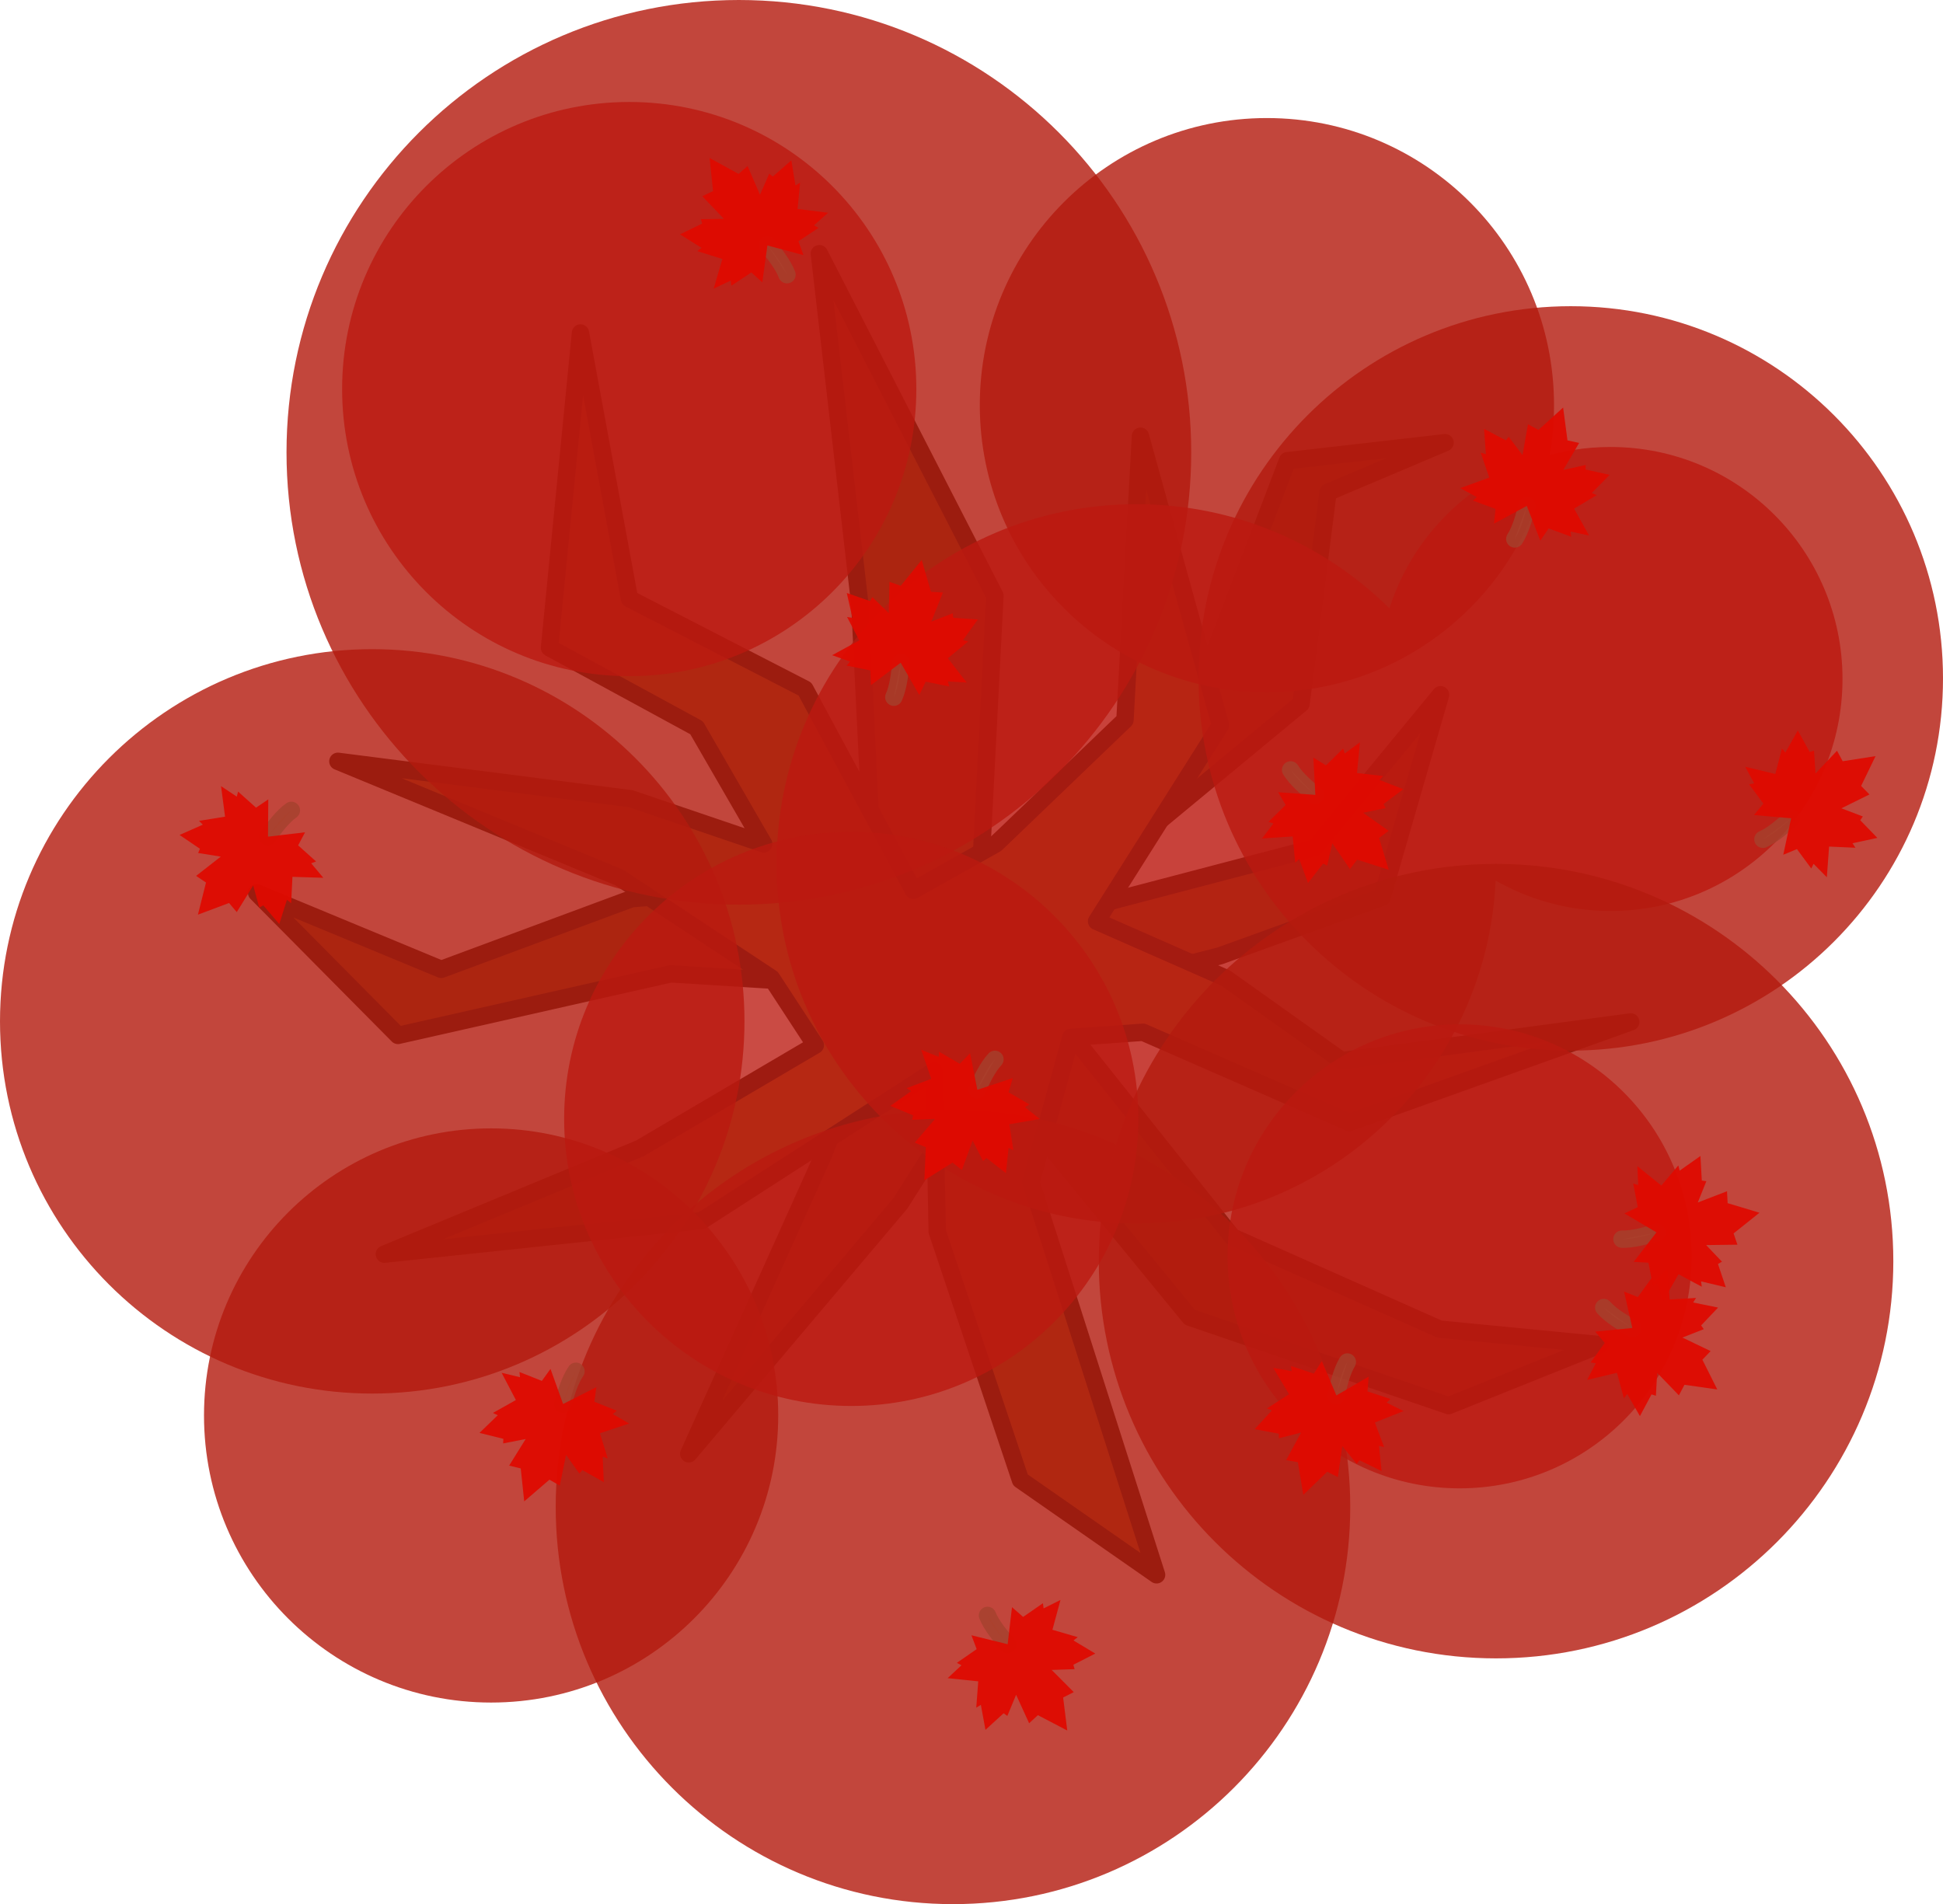 <?xml version="1.0" encoding="UTF-8" standalone="no"?>
<svg
   width="1005.69"
   height="985.645"
   viewBox="0 0 1005.69 985.645"
   fill="none"
   version="1.1"
   id="svg52"
   sodipodi:docname="maple_tree_1.svg"
   inkscape:version="1.3 (0e150ed, 2023-07-21)"
   xmlns:inkscape="http://www.inkscape.org/namespaces/inkscape"
   xmlns:sodipodi="http://sodipodi.sourceforge.net/DTD/sodipodi-0.dtd"
   xmlns="http://www.w3.org/2000/svg"
   xmlns:svg="http://www.w3.org/2000/svg">
  <defs
     id="defs56" />
  <sodipodi:namedview
     id="namedview54"
     pagecolor="#505050"
     bordercolor="#ffffff"
     borderopacity="1"
     inkscape:pageshadow="0"
     inkscape:pageopacity="0"
     inkscape:pagecheckerboard="1"
     showgrid="false"
     inkscape:zoom="0.72"
     inkscape:cx="504.16667"
     inkscape:cy="422.22222"
     inkscape:window-width="1440"
     inkscape:window-height="847"
     inkscape:window-x="0"
     inkscape:window-y="25"
     inkscape:window-maximized="0"
     inkscape:current-layer="svg52"
     height="609.877px"
     inkscape:showpageshadow="2"
     inkscape:deskcolor="#505050" />
  <path
     style="fill:#8b511c;fill-opacity:1;stroke:#372516;stroke-width:8.999;stroke-linecap:square;stroke-linejoin:round;stroke-opacity:1"
     d="m 424.096,131.298 90.868,177.075 -6.99,135.137 121.157,-107.177 37.279,-97.858 81.548,-9.32 -60.578,25.629 -13.98,109.507 -135.137,111.837 142.126,-37.279 65.238,-79.218 -30.289,104.847 -83.878,30.289 -90.868,23.3 97.235,122.211 107.297,47.714 83.225,8.074 -78.565,31.535 -133.922,-45.725 -105.561,-128.86 -44.269,69.899 -109.537,129.633 69.928,-155.262 32.619,-86.208 -111.837,-6.99 -141.222,31.876 -73.132,-73.815 95.528,39.609 98.54,-36.566 125.134,-10.033 -6.99,-142.126 z"
     id="path27-90"
     sodipodi:nodetypes="cccccccccccccccccccccccccccccccc" />
  <path
     style="fill:#a25e21;fill-opacity:1;stroke:#372516;stroke-width:8.999;stroke-linecap:square;stroke-linejoin:round;stroke-opacity:1"
     d="m 300.448,172.359 25.378,137.577 90.827,46.749 56.099,104.184 42.742,-24.043 66.785,-64.113 8.014,-146.926 41.407,149.598 -64.114,101.513 66.785,29.385 60.106,42.742 149.598,-20.036 -145.591,52.092 -106.856,-46.749 -37.4,2.671 -20.536,74.966 64.948,203.193 -70.458,-49.087 -43.076,-128.561 -1.669,-83.147 -120.213,77.47 -164.29,17.364 132.234,-54.763 90.827,-53.428 -22.707,-34.728 -78.806,-52.092 -145.591,-60.107 151.602,19.368 68.789,23.374 -34.728,-60.106 -76.135,-41.407 z"
     id="path55-3"
     sodipodi:nodetypes="cccccccccccccccccccccccccccccccc" />
  <path
     opacity="0.95"
     d="m 382.435,468.272 c 129.31,0 234.136,-104.826 234.136,-234.136 C 616.571,104.826 511.745,8.3926006e-6 382.435,8.3926006e-6 253.125,8.3926006e-6 148.299,104.826 148.299,234.136 c 0,129.309 104.826,234.136 234.136,234.136 z"
     fill="#3a4f3f"
     id="path6-28-0-0-1-5-4-9-83"
     style="fill:#b31b0e;fill-opacity:0.851;stroke-width:2.661" />
  <path
     opacity="0.95"
     d="m 813.022,543.834 c 106.408,0 192.668,-86.26 192.668,-192.667 0,-106.408 -86.26,-192.668 -192.668,-192.668 -106.407,0 -192.667,86.26 -192.667,192.668 0,106.407 86.261,192.667 192.667,192.667 z"
     fill="#3a4f3f"
     id="path6-28-0-0-1-5-4-9-8-10"
     style="fill:#b31b0e;fill-opacity:0.851;stroke-width:2.189" />
  <path
     opacity="0.95"
     d="m 655.746,358.323 c 82.074,0 148.608,-66.534 148.608,-148.608 0,-82.074 -66.534,-148.608 -148.608,-148.608 -82.074,0 -148.608,66.534 -148.608,148.608 0,82.074 66.534,148.608 148.608,148.608 z"
     fill="#3a4f3f"
     id="path6-28-0-0-1-5-4-9-8-1-08"
     style="fill:#b31b0e;fill-opacity:0.851;stroke-width:1.689" />
  <path
     id="path6-28-0-0-1-5-4-9-8-1-00-8-0"
     style="fill:#bc1910;fill-opacity:0.819;stroke-width:1.365"
     d="M 833.572 231.373 C 780 231.373 734.637 266.458 719.164 314.898 C 685.522 281.579 639.251 260.988 588.16 260.988 C 485.331 260.988 401.973 344.347 401.973 447.176 C 401.973 550.005 485.331 633.365 588.16 633.365 C 688.094 633.365 769.616 554.63 774.131 455.812 C 791.662 465.822 811.94 471.57 833.572 471.57 C 899.901 471.57 953.672 417.799 953.672 351.471 C 953.672 285.142 899.901 231.373 833.572 231.373 z " />
  <path
     opacity="0.95"
     d="m 774.349,858.43 c 113.565,0 205.627,-92.062 205.627,-205.626 0,-113.565 -92.062,-205.627 -205.627,-205.627 -113.564,0 -205.626,92.062 -205.626,205.627 0,113.564 92.062,205.626 205.626,205.626 z"
     fill="#3a4f3f"
     id="path6-28-0-0-1-5-4-9-8-0-8-7"
     style="fill:#b31b0e;fill-opacity:0.851;stroke-width:2.337" />
  <path
     opacity="0.95"
     d="m 493.256,985.645 c 113.565,0 205.627,-92.062 205.627,-205.627 0,-113.565 -92.062,-205.627 -205.627,-205.627 -113.564,0 -205.626,92.062 -205.626,205.627 0,113.564 92.062,205.627 205.626,205.627 z"
     fill="#3a4f3f"
     id="path6-28-0-0-1-5-4-9-8-0-8-2-6"
     style="fill:#b31b0e;fill-opacity:0.851;stroke-width:2.337" />
  <path
     opacity="0.95"
     d="m 755.492,770.418 c 66.329,0 120.099,-53.77 120.099,-120.098 0,-66.329 -53.77,-120.099 -120.099,-120.099 -66.328,0 -120.098,53.77 -120.098,120.099 0,66.328 53.77,120.098 120.098,120.098 z"
     fill="#3a4f3f"
     id="path6-28-0-0-1-5-4-9-8-1-00-8-6-1"
     style="fill:#bc1910;fill-opacity:0.819;stroke-width:1.365" />
  <path
     opacity="0.95"
     d="m 325.686,350.001 c 82.074,0 148.608,-66.534 148.608,-148.608 0,-82.074 -66.534,-148.608 -148.608,-148.608 -82.074,0 -148.608,66.534 -148.608,148.608 0,82.074 66.534,148.608 148.608,148.608 z"
     fill="#3a4f3f"
     id="path6-28-0-0-1-5-4-9-8-1-00-8-9-4"
     style="fill:#bc1910;fill-opacity:0.819;stroke-width:1.689" />
  <path
     opacity="0.95"
     d="m 192.667,721.36 c 106.408,0 192.668,-86.261 192.668,-192.668 0,-106.408 -86.26,-192.668 -192.668,-192.668 C 86.261,336.024 8.0630807e-6,422.285 8.0630807e-6,528.692 8.0630807e-6,635.1 86.261,721.36 192.667,721.36 Z"
     fill="#3a4f3f"
     id="path6-28-0-0-1-5-4-9-8-0-9"
     style="fill:#b31b0e;fill-opacity:0.851;stroke-width:2.189" />
  <path
     opacity="0.95"
     d="m 254.199,881.3 c 82.074,0 148.608,-66.534 148.608,-148.608 0,-82.074 -66.534,-148.608 -148.608,-148.608 -82.074,0 -148.608,66.534 -148.608,148.608 0,82.074 66.534,148.608 148.608,148.608 z"
     fill="#3a4f3f"
     id="path6-28-0-0-1-5-4-9-8-1-0-6"
     style="fill:#b31b0e;fill-opacity:0.851;stroke-width:1.689" />
  <path
     opacity="0.95"
     d="m 440.603,727.781 c 82.074,0 148.608,-66.534 148.608,-148.608 0,-82.074 -66.534,-148.608 -148.608,-148.608 -82.074,0 -148.608,66.534 -148.608,148.608 0,82.074 66.534,148.608 148.608,148.608 z"
     fill="#3a4f3f"
     id="path6-28-0-0-1-5-4-9-8-1-00-8-9-6-2-4"
     style="fill:#bc1910;fill-opacity:0.819;stroke-width:1.689" />
  <path
     id="path1271-9-9-6-3-9"
     sodipodi:nodetypes="cc"
     class="st4"
     d="m 138.605,433.091 c 3.259,-4.566 7.706,-10.457 12.193,-13.61"
     style="clip-rule:evenodd;opacity:0.8;fill:#c93d2b;fill-opacity:0.922;fill-rule:evenodd;stroke:#a4412d;stroke-width:9;stroke-linecap:round;stroke-linejoin:round;stroke-miterlimit:45.354;stroke-dasharray:none;enable-background:new" />
  <path
     id="path1273-6-6-2-7-8"
     inkscape:transform-center-x="8.1147597"
     inkscape:transform-center-y="-9.0536316"
     class="st5"
     d="m 102.44,473.46 16.118,-6.039 3.987,4.716 8.51,-13.792 3.151,11.451 2.075,-1.156 8.264,9.69 3.972,-12.555 2.179,1.745 0.677,-13.636 15.983,0.493 -6.279,-7.496 2.524,-0.961 -9.285,-8.318 3.576,-6.776 -19.177,2.259 0.147,-19.309 -6.344,4.296 -9.285,-8.318 -0.679,2.614 -8.138,-5.42 2.073,15.788 -13.479,2.166 1.973,1.975 -12.045,5.322 10.537,7.153 -0.922,2.189 11.728,1.878 -12.777,9.968 5.124,3.447 z"
     style="fill:#df0a00;fill-opacity:0.94;stroke-width:9;stroke-miterlimit:45.354;stroke-dasharray:none" />
  <path
     id="path1271-9-9-6-7-0"
     sodipodi:nodetypes="cc"
     class="st4"
     d="m 521.534,851.216 c -3.684,-4.23 -8.383,-9.923 -10.408,-15.019"
     style="clip-rule:evenodd;opacity:0.8;fill:#c93d2b;fill-opacity:0.922;fill-rule:evenodd;stroke:#a4412d;stroke-width:9;stroke-linecap:round;stroke-linejoin:round;stroke-miterlimit:45.354;stroke-dasharray:none;enable-background:new" />
  <path
     id="path1273-6-6-2-1-3"
     inkscape:transform-center-x="8.1147597"
     inkscape:transform-center-y="-9.0536316"
     class="st5"
     d="m 552.405,895.765 -2.133,-17.08 5.513,-2.784 -11.439,-11.479 11.87,-0.407 -0.642,-2.287 11.344,-5.788 -11.29,-6.778 2.203,-1.715 -13.106,-3.824 4.19,-15.432 -8.749,4.367 -0.349,-2.679 -10.246,7.1 -5.761,-5.051 -2.254,19.178 -18.747,-4.626 2.706,7.168 -10.246,7.1 2.385,1.268 -7.161,6.658 15.838,1.648 -1.022,13.614 2.379,-1.46 2.381,12.951 9.403,-8.589 1.915,1.405 4.549,-10.971 6.73,14.742 4.543,-4.184 z"
     style="fill:#df0a00;fill-opacity:0.94;stroke-width:9;stroke-miterlimit:45.354;stroke-dasharray:none" />
  <path
     id="path1271-9-9-6-79-43"
     sodipodi:nodetypes="cc"
     class="st4"
     d="m 844.902,687.515 c -4.883,-2.76 -11.21,-6.562 -14.818,-10.693"
     style="clip-rule:evenodd;opacity:0.8;fill:#c93d2b;fill-opacity:0.922;fill-rule:evenodd;stroke:#a4412d;stroke-width:9;stroke-linecap:round;stroke-linejoin:round;stroke-miterlimit:45.354;stroke-dasharray:none;enable-background:new" />
  <path
     id="path1273-6-6-2-4-48"
     inkscape:transform-center-x="8.1147597"
     inkscape:transform-center-y="-9.0536316"
     class="st5"
     d="m 888.853,719.23 -7.702,-15.393 4.27,-4.462 -14.611,-7.011 11.056,-4.339 -1.368,-1.942 8.767,-9.238 -12.904,-2.628 1.506,-2.351 -13.631,0.762 -1.192,-15.946 -6.794,7.033 -1.221,-2.409 -7.295,10.109 -7.115,-2.843 4.265,18.833 -19.217,1.886 4.94,5.856 -7.295,10.109 2.671,0.4 -4.533,8.664 15.482,-3.723 3.573,13.176 1.757,-2.17 6.561,11.418 6.004,-11.231 2.274,0.686 0.633,-11.86 11.258,11.657 2.889,-5.459 z"
     style="fill:#df0a00;fill-opacity:0.94;stroke-width:9;stroke-miterlimit:45.354;stroke-dasharray:none" />
  <path
     id="path1271-9-9-6-79-9-2"
     sodipodi:nodetypes="cc"
     class="st4"
     d="m 691.621,722.372 c 1.166,-5.487 2.892,-12.664 5.749,-17.345"
     style="clip-rule:evenodd;opacity:0.8;fill:#c93d2b;fill-opacity:0.922;fill-rule:evenodd;stroke:#a4412d;stroke-width:9;stroke-linecap:round;stroke-linejoin:round;stroke-miterlimit:45.354;stroke-dasharray:none;enable-background:new" />
  <path
     id="path1273-6-6-2-4-0-83"
     inkscape:transform-center-x="8.1147597"
     inkscape:transform-center-y="-9.0536316"
     class="st5"
     d="m 674.57,773.819 12.369,-11.97 5.538,2.733 2.299,-16.042 7.459,9.243 1.441,-1.888 11.444,5.588 -1.369,-13.097 2.694,0.73 -4.821,-12.773 14.852,-5.926 -8.748,-4.368 1.931,-1.889 -11.833,-3.922 0.575,-7.64 -16.682,9.724 -7.57,-17.764 -4.102,6.471 -11.833,-3.922 0.421,2.668 -9.625,-1.722 8.201,13.649 -11.495,7.365 2.597,1.024 -8.92,9.687 12.516,2.354 0.028,2.375 11.503,-2.958 -7.738,14.239 6.074,1.116 z"
     style="fill:#df0a00;fill-opacity:0.94;stroke-width:9;stroke-miterlimit:45.354;stroke-dasharray:none" />
  <path
     id="path1271-9-9-6-79-9-6-9"
     sodipodi:nodetypes="cc"
     class="st4"
     d="m 790.364,261.831 c -1.343,5.446 -3.301,12.564 -6.307,17.15"
     style="clip-rule:evenodd;opacity:0.8;fill:#c93d2b;fill-opacity:0.922;fill-rule:evenodd;stroke:#a4412d;stroke-width:9;stroke-linecap:round;stroke-linejoin:round;stroke-miterlimit:45.354;stroke-dasharray:none;enable-background:new" />
  <path
     id="path1273-6-6-2-4-0-8-9"
     inkscape:transform-center-x="8.1147597"
     inkscape:transform-center-y="-9.0536316"
     class="st5"
     d="m 809.072,210.962 -12.75,11.563 -5.447,-2.911 -2.817,15.959 -7.156,-9.479 -1.502,1.84 -11.257,-5.955 0.944,13.135 -2.669,-0.817 4.405,12.922 -15.036,5.442 8.603,4.649 -1.991,1.825 11.7,4.303 -0.822,7.618 16.988,-9.18 6.992,17.999 4.31,-6.335 11.7,4.303 -0.334,-2.68 9.565,2.033 -7.755,-13.907 11.727,-6.989 -2.562,-1.108 9.229,-9.393 -12.433,-2.757 0.049,-2.375 -11.593,2.584 8.194,-13.981 -6.035,-1.312 z"
     style="fill:#df0a00;fill-opacity:0.94;stroke-width:9;stroke-miterlimit:45.354;stroke-dasharray:none" />
  <path
     id="path1271-9-9-6-79-9-6-7-1"
     sodipodi:nodetypes="cc"
     class="st4"
     d="m 927.184,423.587 c -4.117,3.81 -9.666,8.678 -14.7,10.855"
     style="clip-rule:evenodd;opacity:0.8;fill:#c93d2b;fill-opacity:0.922;fill-rule:evenodd;stroke:#a4412d;stroke-width:9;stroke-linecap:round;stroke-linejoin:round;stroke-miterlimit:45.354;stroke-dasharray:none;enable-background:new" />
  <path
     id="path1273-6-6-2-4-0-8-1-7"
     inkscape:transform-center-x="8.1147597"
     inkscape:transform-center-y="-9.0536316"
     class="st5"
     d="m 970.784,391.392 -17.008,2.645 -2.948,-5.427 -11.13,11.779 -0.763,-11.852 -2.266,0.711 -6.127,-11.165 -6.435,11.489 -1.78,-2.15 -3.428,13.215 -15.551,-3.724 4.628,8.614 -2.667,0.429 7.405,10.028 -4.876,5.91 19.237,1.676 -4.06,18.878 7.083,-2.921 7.405,10.028 1.195,-2.422 6.87,6.958 1.172,-15.88 13.638,0.613 -1.531,-2.334 12.874,-2.769 -8.867,-9.141 1.347,-1.957 -11.103,-4.218 14.533,-7.17 -4.319,-4.415 z"
     style="fill:#df0a00;fill-opacity:0.94;stroke-width:9;stroke-miterlimit:45.354;stroke-dasharray:none" />
  <path
     id="path1271-9-9-6-79-9-6-7-9-9"
     sodipodi:nodetypes="cc"
     class="st4"
     d="m 397.233,126.951 c 3.597,4.304 8.179,10.092 10.099,15.229"
     style="clip-rule:evenodd;opacity:0.8;fill:#c93d2b;fill-opacity:0.922;fill-rule:evenodd;stroke:#a4412d;stroke-width:9;stroke-linecap:round;stroke-linejoin:round;stroke-miterlimit:45.354;stroke-dasharray:none;enable-background:new" />
  <path
     id="path1273-6-6-2-4-0-8-1-5-8"
     inkscape:transform-center-x="8.1147597"
     inkscape:transform-center-y="-9.0536316"
     class="st5"
     d="m 367.278,81.782 1.784,17.12 -5.568,2.671 11.203,11.71 -11.876,0.164 0.596,2.299 -11.46,5.556 11.15,7.007 -2.237,1.669 13.025,4.091 -4.504,15.343 8.836,-4.187 0.294,2.685 10.389,-6.89 5.657,5.168 2.645,-19.128 18.649,5.007 -2.559,-7.222 10.389,-6.89 -2.359,-1.316 7.296,-6.51 -15.801,-1.971 1.3,-13.59 -2.409,1.411 -2.116,-12.997 -9.577,8.395 -1.886,-1.444 -4.772,10.876 -6.428,-14.876 -4.627,4.09 z"
     style="fill:#df0a00;fill-opacity:0.94;stroke-width:9;stroke-miterlimit:45.354;stroke-dasharray:none" />
  <path
     id="path1271-9-9-6-79-9-6-7-9-0-0"
     sodipodi:nodetypes="cc"
     class="st4"
     d="m 466.285,342.981 c -0.503,5.587 -1.361,12.918 -3.639,17.907"
     style="clip-rule:evenodd;opacity:0.8;fill:#c93d2b;fill-opacity:0.922;fill-rule:evenodd;stroke:#a4412d;stroke-width:9;stroke-linecap:round;stroke-linejoin:round;stroke-miterlimit:45.354;stroke-dasharray:none;enable-background:new" />
  <path
     id="path1273-6-6-2-4-0-8-1-5-7-6"
     inkscape:transform-center-x="8.1147597"
     inkscape:transform-center-y="-9.0536316"
     class="st5"
     d="m 477.077,289.866 -10.853,13.36 -5.825,-2.053 -0.369,16.201 -8.508,-8.287 -1.206,2.046 -12.029,-4.182 2.921,12.84 -2.762,-0.403 6.31,12.107 -14.039,7.656 9.207,3.293 -1.692,2.106 12.216,2.482 0.341,7.654 15.403,-11.645 9.635,16.734 3.301,-6.914 12.216,2.482 -0.736,-2.599 9.762,0.562 -9.771,-12.573 10.534,-8.684 -2.701,-0.707 7.701,-10.682 -12.707,-0.844 -0.311,-2.355 -11.068,4.309 5.984,-15.06 -6.164,-0.383 z"
     style="fill:#df0a00;fill-opacity:0.94;stroke-width:9;stroke-miterlimit:45.354;stroke-dasharray:none" />
  <path
     id="path1271-9-9-6-79-9-6-7-9-0-4-4"
     sodipodi:nodetypes="cc"
     class="st4"
     d="m 505.76,564.145 c 2.275,-5.127 5.448,-11.792 9.21,-15.782"
     style="clip-rule:evenodd;opacity:0.8;fill:#c93d2b;fill-opacity:0.922;fill-rule:evenodd;stroke:#a4412d;stroke-width:9;stroke-linecap:round;stroke-linejoin:round;stroke-miterlimit:45.354;stroke-dasharray:none;enable-background:new" />
  <path
     id="path1273-6-6-2-4-0-8-1-5-7-7-6"
     inkscape:transform-center-x="8.1147597"
     inkscape:transform-center-y="-9.0536316"
     class="st5"
     d="m 478.441,610.956 14.576,-9.154 4.854,3.819 5.565,-15.22 5.387,10.585 1.8,-1.549 10.042,7.833 1.368,-13.097 2.485,1.271 -2.076,-13.494 15.756,-2.728 -7.657,-6.082 2.28,-1.449 -10.767,-6.283 2.142,-7.356 -18.332,6.066 -3.735,-18.945 -5.351,5.483 -10.767,-6.283 -0.14,2.698 -9.061,-3.675 5.202,15.049 -12.769,4.83 2.329,1.539 -10.73,7.634 11.759,4.89 -0.463,2.33 11.866,-0.516 -10.514,12.332 5.712,2.348 z"
     style="fill:#df0a00;fill-opacity:0.94;stroke-width:9;stroke-miterlimit:45.354;stroke-dasharray:none" />
  <path
     id="path1271-9-9-6-79-9-6-7-9-0-4-2-7"
     sodipodi:nodetypes="cc"
     class="st4"
     d="m 680.825,411.566 c -4.349,-3.543 -9.945,-8.357 -12.805,-13.036"
     style="clip-rule:evenodd;opacity:0.8;fill:#c93d2b;fill-opacity:0.922;fill-rule:evenodd;stroke:#a4412d;stroke-width:9;stroke-linecap:round;stroke-linejoin:round;stroke-miterlimit:45.354;stroke-dasharray:none;enable-background:new" />
  <path
     id="path1273-6-6-2-4-0-8-1-5-7-7-4-4"
     inkscape:transform-center-x="8.1147597"
     inkscape:transform-center-y="-9.0536316"
     class="st5"
     d="m 718.806,450.232 -5,-16.47 4.961,-3.679 -13.221,-9.371 11.629,-2.415 -1.021,-2.144 10.197,-7.629 -12.277,-4.764 1.88,-2.064 -13.565,-1.545 1.511,-15.919 -7.881,5.788 -0.798,-2.58 -8.893,8.736 -6.535,-4 1.032,19.282 -19.26,-1.378 3.883,6.605 -8.893,8.736 2.566,0.844 -5.928,7.776 15.888,-1.063 1.302,13.59 2.097,-1.843 4.544,12.36 7.81,-10.06 2.126,1.059 2.622,-11.584 9.134,13.386 3.767,-4.894 z"
     style="fill:#df0a00;fill-opacity:0.94;stroke-width:9;stroke-miterlimit:45.354;stroke-dasharray:none" />
  <path
     id="path1271-9-9-6-79-9-6-7-9-0-4-2-8-4"
     sodipodi:nodetypes="cc"
     class="st4"
     d="m 291.359,726.798 c 1.484,-5.409 3.626,-12.474 6.75,-16.981"
     style="clip-rule:evenodd;opacity:0.8;fill:#c93d2b;fill-opacity:0.922;fill-rule:evenodd;stroke:#a4412d;stroke-width:9;stroke-linecap:round;stroke-linejoin:round;stroke-miterlimit:45.354;stroke-dasharray:none;enable-background:new" />
  <path
     id="path1273-6-6-2-4-0-8-1-5-7-7-4-9-1"
     inkscape:transform-center-x="8.1147597"
     inkscape:transform-center-y="-9.0536316"
     class="st5"
     d="m 271.337,777.165 13.046,-11.228 5.369,3.051 3.23,-15.88 6.908,9.662 1.549,-1.801 11.099,6.245 -0.603,-13.155 2.647,0.886 -4.068,-13.032 15.172,-5.05 -8.479,-4.87 2.038,-1.773 -11.584,-4.605 1.019,-7.594 -17.221,8.736 -6.522,-18.175 -4.473,6.221 -11.584,-4.605 0.264,2.688 -9.509,-2.28 7.392,14.104 -11.905,6.682 2.533,1.174 -9.47,9.15 12.358,3.079 -0.11,2.373 11.656,-2.282 -8.554,13.764 5.999,1.468 z"
     style="fill:#df0a00;fill-opacity:0.94;stroke-width:9;stroke-miterlimit:45.354;stroke-dasharray:none" />
  <path
     id="path1271-9-9-6-79-4-6"
     sodipodi:nodetypes="cc"
     class="st4"
     d="m 857.473,637.973 c -5.358,1.66 -12.465,3.655 -17.945,3.446"
     style="clip-rule:evenodd;opacity:0.8;fill:#c93d2b;fill-opacity:0.922;fill-rule:evenodd;stroke:#a4412d;stroke-width:9;stroke-linecap:round;stroke-linejoin:round;stroke-miterlimit:45.354;stroke-dasharray:none;enable-background:new" />
  <path
     id="path1273-6-6-2-4-4-7"
     inkscape:transform-center-x="8.1147597"
     inkscape:transform-center-y="-9.0536316"
     class="st5"
     d="m 910.7,627.751 -16.484,-4.955 -0.317,-6.168 -15.124,5.822 4.427,-11.021 -2.351,-0.337 -0.708,-12.716 -10.764,7.586 -0.678,-2.708 -8.796,10.441 -12.42,-10.072 0.457,9.768 -2.591,-0.764 2.351,12.242 -6.949,3.227 16.629,9.816 -11.811,15.276 7.65,0.423 2.351,12.242 2.124,-1.669 3.194,9.242 7.911,-13.819 12.038,6.439 -0.373,-2.766 12.808,3.059 -4.053,-12.073 2.059,-1.184 -8.195,-8.597 16.204,-0.195 -1.99,-5.846 z"
     style="fill:#df0a00;fill-opacity:0.94;stroke-width:9;stroke-miterlimit:45.354;stroke-dasharray:none" />
</svg>
